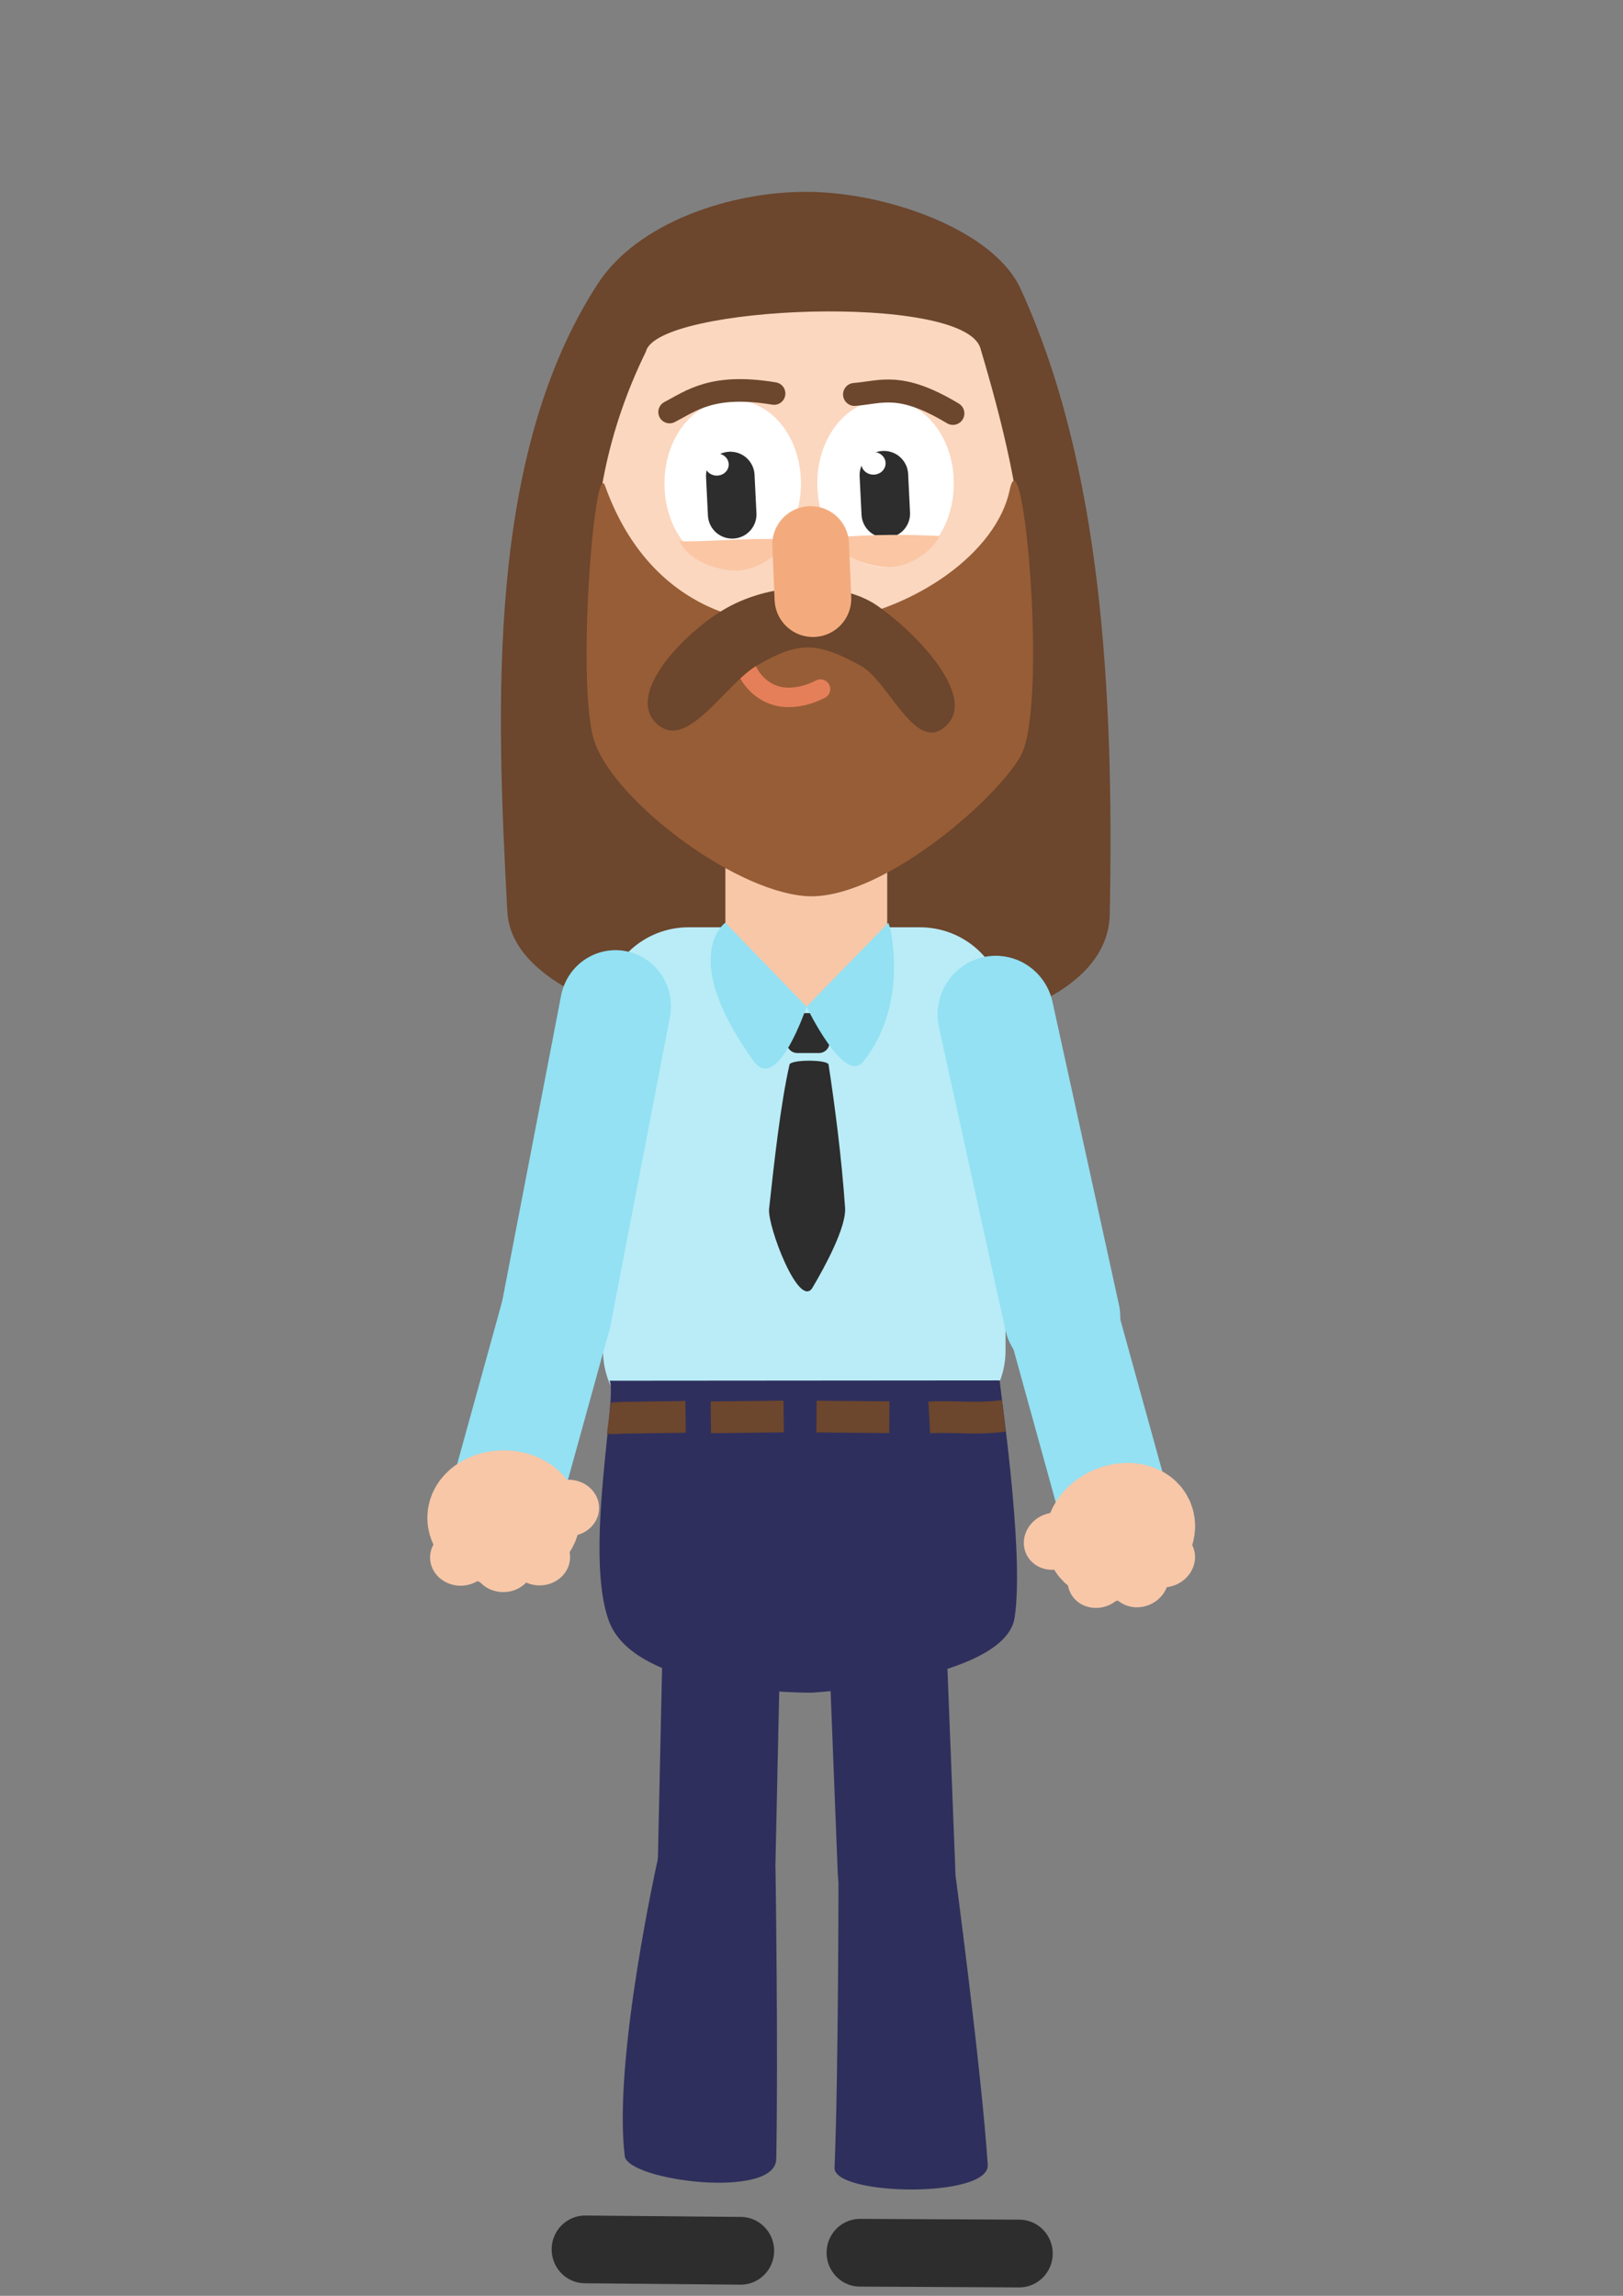 <?xml version="1.0" encoding="UTF-8" standalone="no"?>
<svg
   width="793.701"
   height="1122.52"
   viewBox="0 0 210 297"
   version="1.1"
   id="svg8"
   inkscape:version="1.4.2 (f4327f4, 2025-05-13)"
   sodipodi:docname="svg1v2.svg"
   xmlns:inkscape="http://www.inkscape.org/namespaces/inkscape"
   xmlns:sodipodi="http://sodipodi.sourceforge.net/DTD/sodipodi-0.dtd"
   xmlns="http://www.w3.org/2000/svg"
   xmlns:svg="http://www.w3.org/2000/svg"
   xmlns:rdf="http://www.w3.org/1999/02/22-rdf-syntax-ns#"
   xmlns:cc="http://creativecommons.org/ns#"
   xmlns:dc="http://purl.org/dc/elements/1.1/">
  <rect x="0" y="0" width="210" height="297" fill="#808080" stroke="none"/>
  <defs
     id="defs2">
    <inkscape:path-effect
       effect="simplify"
       id="path-effect2026"
       is_visible="true"
       lpeversion="1"
       steps="1"
       threshold="0.022"
       smooth_angles="360"
       helper_size="0"
       simplify_individual_paths="false"
       simplify_just_coalesce="false" />
    <inkscape:path-effect
       effect="simplify"
       id="path-effect2017"
       is_visible="true"
       lpeversion="1"
       steps="1"
       threshold="0.022"
       smooth_angles="360"
       helper_size="0"
       simplify_individual_paths="false"
       simplify_just_coalesce="false" />
    <inkscape:path-effect
       effect="simplify"
       id="path-effect2008"
       is_visible="true"
       lpeversion="1"
       steps="1"
       threshold="0.022"
       smooth_angles="360"
       helper_size="0"
       simplify_individual_paths="false"
       simplify_just_coalesce="false" />
    <inkscape:path-effect
       effect="simplify"
       id="path-effect1989"
       is_visible="true"
       lpeversion="1"
       steps="1"
       threshold="0.022"
       smooth_angles="360"
       helper_size="0"
       simplify_individual_paths="false"
       simplify_just_coalesce="false" />
    <inkscape:path-effect
       effect="simplify"
       id="path-effect1985"
       is_visible="true"
       lpeversion="1"
       steps="1"
       threshold="0.022"
       smooth_angles="360"
       helper_size="0"
       simplify_individual_paths="false"
       simplify_just_coalesce="false" />
    <inkscape:path-effect
       effect="simplify"
       id="path-effect1981"
       is_visible="true"
       lpeversion="1"
       steps="1"
       threshold="0.022"
       smooth_angles="360"
       helper_size="0"
       simplify_individual_paths="false"
       simplify_just_coalesce="false" />
    <inkscape:path-effect
       effect="simplify"
       id="path-effect1977"
       is_visible="true"
       lpeversion="1"
       steps="1"
       threshold="0.022"
       smooth_angles="360"
       helper_size="0"
       simplify_individual_paths="false"
       simplify_just_coalesce="false" />
    <inkscape:path-effect
       effect="simplify"
       id="path-effect1958"
       is_visible="true"
       lpeversion="1"
       steps="1"
       threshold="0.022"
       smooth_angles="360"
       helper_size="0"
       simplify_individual_paths="false"
       simplify_just_coalesce="false" />
    <inkscape:path-effect
       effect="simplify"
       id="path-effect1937"
       is_visible="true"
       lpeversion="1"
       steps="1"
       threshold="0.022"
       smooth_angles="360"
       helper_size="0"
       simplify_individual_paths="false"
       simplify_just_coalesce="false" />
    <inkscape:path-effect
       effect="simplify"
       id="path-effect1927"
       is_visible="true"
       lpeversion="1"
       steps="1"
       threshold="0.022"
       smooth_angles="360"
       helper_size="0"
       simplify_individual_paths="false"
       simplify_just_coalesce="false" />
    <inkscape:path-effect
       effect="simplify"
       id="path-effect1917"
       is_visible="true"
       lpeversion="1"
       steps="1"
       threshold="0.022"
       smooth_angles="360"
       helper_size="0"
       simplify_individual_paths="false"
       simplify_just_coalesce="false" />
    <inkscape:path-effect
       effect="simplify"
       id="path-effect1898"
       is_visible="true"
       lpeversion="1"
       steps="1"
       threshold="0.022"
       smooth_angles="360"
       helper_size="0"
       simplify_individual_paths="false"
       simplify_just_coalesce="false" />
    <inkscape:path-effect
       effect="simplify"
       id="path-effect1888"
       is_visible="true"
       lpeversion="1"
       steps="1"
       threshold="0.022"
       smooth_angles="360"
       helper_size="0"
       simplify_individual_paths="false"
       simplify_just_coalesce="false" />
    <inkscape:path-effect
       effect="simplify"
       id="path-effect1884"
       is_visible="true"
       lpeversion="1"
       steps="1"
       threshold="0.022"
       smooth_angles="360"
       helper_size="0"
       simplify_individual_paths="false"
       simplify_just_coalesce="false" />
    <inkscape:path-effect
       effect="simplify"
       id="path-effect1879"
       is_visible="true"
       lpeversion="1"
       steps="1"
       threshold="0.022"
       smooth_angles="360"
       helper_size="0"
       simplify_individual_paths="false"
       simplify_just_coalesce="false" />
    <inkscape:path-effect
       effect="simplify"
       id="path-effect1875"
       is_visible="true"
       lpeversion="1"
       steps="1"
       threshold="0.022"
       smooth_angles="360"
       helper_size="0"
       simplify_individual_paths="false"
       simplify_just_coalesce="false" />
    <inkscape:path-effect
       effect="simplify"
       id="path-effect1866"
       is_visible="true"
       lpeversion="1"
       steps="1"
       threshold="0.022"
       smooth_angles="360"
       helper_size="0"
       simplify_individual_paths="false"
       simplify_just_coalesce="false" />
    <inkscape:path-effect
       effect="simplify"
       id="path-effect1846"
       is_visible="true"
       lpeversion="1"
       steps="1"
       threshold="0.022"
       smooth_angles="360"
       helper_size="0"
       simplify_individual_paths="false"
       simplify_just_coalesce="false" />
    <inkscape:path-effect
       effect="simplify"
       id="path-effect1744"
       is_visible="true"
       lpeversion="1"
       steps="1"
       threshold="0.022"
       smooth_angles="360"
       helper_size="0"
       simplify_individual_paths="false"
       simplify_just_coalesce="false" />
    <inkscape:path-effect
       effect="simplify"
       id="path-effect1725"
       is_visible="true"
       lpeversion="1"
       steps="1"
       threshold="0.022"
       smooth_angles="360"
       helper_size="0"
       simplify_individual_paths="false"
       simplify_just_coalesce="false" />
    <inkscape:path-effect
       effect="simplify"
       id="path-effect1718"
       is_visible="true"
       lpeversion="1"
       steps="1"
       threshold="0.022"
       smooth_angles="360"
       helper_size="0"
       simplify_individual_paths="false"
       simplify_just_coalesce="false" />
    <inkscape:path-effect
       effect="simplify"
       id="path-effect1699"
       is_visible="true"
       lpeversion="1"
       steps="1"
       threshold="0.022"
       smooth_angles="360"
       helper_size="0"
       simplify_individual_paths="false"
       simplify_just_coalesce="false" />
    <inkscape:path-effect
       effect="simplify"
       id="path-effect1680"
       is_visible="true"
       lpeversion="1"
       steps="1"
       threshold="0.022"
       smooth_angles="360"
       helper_size="0"
       simplify_individual_paths="false"
       simplify_just_coalesce="false" />
    <inkscape:path-effect
       effect="simplify"
       id="path-effect1640"
       is_visible="true"
       lpeversion="1"
       steps="1"
       threshold="0.022"
       smooth_angles="360"
       helper_size="0"
       simplify_individual_paths="false"
       simplify_just_coalesce="false" />
    <inkscape:path-effect
       effect="simplify"
       id="path-effect1545"
       is_visible="true"
       lpeversion="1"
       steps="1"
       threshold="0.022"
       smooth_angles="360"
       helper_size="0"
       simplify_individual_paths="false"
       simplify_just_coalesce="false" />
    <inkscape:path-effect
       effect="simplify"
       id="path-effect1541"
       is_visible="true"
       lpeversion="1"
       steps="1"
       threshold="0.022"
       smooth_angles="360"
       helper_size="0"
       simplify_individual_paths="false"
       simplify_just_coalesce="false" />
    <inkscape:path-effect
       effect="simplify"
       id="path-effect1537"
       is_visible="true"
       lpeversion="1"
       steps="1"
       threshold="0.022"
       smooth_angles="360"
       helper_size="0"
       simplify_individual_paths="false"
       simplify_just_coalesce="false" />
    <inkscape:path-effect
       effect="simplify"
       id="path-effect1211"
       is_visible="true"
       lpeversion="1"
       steps="1"
       threshold="0.022"
       smooth_angles="360"
       helper_size="0"
       simplify_individual_paths="false"
       simplify_just_coalesce="false" />
    <inkscape:path-effect
       effect="simplify"
       id="path-effect1192"
       is_visible="true"
       lpeversion="1"
       steps="1"
       threshold="0.022"
       smooth_angles="360"
       helper_size="0"
       simplify_individual_paths="false"
       simplify_just_coalesce="false" />
    <inkscape:path-effect
       effect="simplify"
       id="path-effect918"
       is_visible="true"
       lpeversion="1"
       steps="1"
       threshold="0.022"
       smooth_angles="360"
       helper_size="0"
       simplify_individual_paths="false"
       simplify_just_coalesce="false" />
    <inkscape:path-effect
       effect="simplify"
       id="path-effect914"
       is_visible="true"
       lpeversion="1"
       steps="1"
       threshold="0.022"
       smooth_angles="360"
       helper_size="0"
       simplify_individual_paths="false"
       simplify_just_coalesce="false" />
    <inkscape:path-effect
       effect="simplify"
       id="path-effect910"
       is_visible="true"
       lpeversion="1"
       steps="1"
       threshold="0.022"
       smooth_angles="360"
       helper_size="0"
       simplify_individual_paths="false"
       simplify_just_coalesce="false" />
    <inkscape:path-effect
       effect="simplify"
       id="path-effect906"
       is_visible="true"
       lpeversion="1"
       steps="1"
       threshold="0.022"
       smooth_angles="360"
       helper_size="0"
       simplify_individual_paths="false"
       simplify_just_coalesce="false" />
    <inkscape:path-effect
       effect="simplify"
       id="path-effect900"
       is_visible="true"
       lpeversion="1"
       steps="1"
       threshold="0.022"
       smooth_angles="360"
       helper_size="0"
       simplify_individual_paths="false"
       simplify_just_coalesce="false" />
    <inkscape:path-effect
       effect="simplify"
       id="path-effect896"
       is_visible="true"
       lpeversion="1"
       steps="1"
       threshold="0.022"
       smooth_angles="360"
       helper_size="0"
       simplify_individual_paths="false"
       simplify_just_coalesce="false" />
    <inkscape:path-effect
       effect="simplify"
       id="path-effect891"
       is_visible="true"
       lpeversion="1"
       steps="1"
       threshold="0.022"
       smooth_angles="360"
       helper_size="0"
       simplify_individual_paths="false"
       simplify_just_coalesce="false" />
    <inkscape:path-effect
       effect="simplify"
       id="path-effect887"
       is_visible="true"
       lpeversion="1"
       steps="1"
       threshold="0.022"
       smooth_angles="360"
       helper_size="0"
       simplify_individual_paths="false"
       simplify_just_coalesce="false" />
    <inkscape:path-effect
       effect="simplify"
       id="path-effect883"
       is_visible="true"
       lpeversion="1"
       steps="1"
       threshold="0.022"
       smooth_angles="360"
       helper_size="0"
       simplify_individual_paths="false"
       simplify_just_coalesce="false" />
    <inkscape:path-effect
       effect="simplify"
       id="path-effect877"
       is_visible="true"
       lpeversion="1"
       steps="1"
       threshold="0.014"
       smooth_angles="360"
       helper_size="0"
       simplify_individual_paths="false"
       simplify_just_coalesce="false" />
    <inkscape:path-effect
       effect="simplify"
       id="path-effect871"
       is_visible="true"
       lpeversion="1"
       steps="1"
       threshold="0.014"
       smooth_angles="360"
       helper_size="0"
       simplify_individual_paths="false"
       simplify_just_coalesce="false" />
    <inkscape:path-effect
       effect="simplify"
       id="path-effect865"
       is_visible="true"
       lpeversion="1"
       steps="1"
       threshold="0.014"
       smooth_angles="360"
       helper_size="0"
       simplify_individual_paths="false"
       simplify_just_coalesce="false" />
    <inkscape:path-effect
       effect="simplify"
       id="path-effect861"
       is_visible="true"
       lpeversion="1"
       steps="1"
       threshold="0.002"
       smooth_angles="360"
       helper_size="0"
       simplify_individual_paths="false"
       simplify_just_coalesce="false" />
  </defs>
  <sodipodi:namedview
     id="base"
     pagecolor="#ffffff"
     bordercolor="#666666"
     borderopacity="1.0"
     inkscape:pageopacity="0.0"
     inkscape:pageshadow="2"
     inkscape:zoom="0.7"
     inkscape:cx="320"
     inkscape:cy="534.28571"
     inkscape:document-units="px"
     inkscape:current-layer="layer23"
     inkscape:document-rotation="0"
     showgrid="false"
     units="px"
     inkscape:window-width="1748"
     inkscape:window-height="1224"
     inkscape:window-x="1459"
     inkscape:window-y="96"
     inkscape:window-maximized="0"
     inkscape:showpageshadow="2"
     inkscape:pagecheckerboard="0"
     inkscape:deskcolor="#d1d1d1" />
  <g
     inkscape:label="Warstwa 1"
     inkscape:groupmode="layer"
     id="layer1"
     style="display:inline" />
  <g
     inkscape:groupmode="layer"
     id="layer3"
     inkscape:label="wlosy"
     style="display:inline">
    <path
       style="opacity:1;fill:#6c462d;fill-opacity:1;stroke:none;stroke-width:0.251px;stroke-linecap:butt;stroke-linejoin:miter;stroke-opacity:1"
       d="M 65.645,117.944 C 64.236,91.658 62.854,58.944 77.375,36.672 c 5.127,-7.863 17.146,-11.94 27.243,-11.852 10.265,0.089 23.97,4.975 27.432,12.529 10.428,22.755 12.116,51.857 11.54,80.933 -0.46,23.249 -76.819,20.659 -77.944,-0.339 z"
       id="path844"
       sodipodi:nodetypes="ssasss" />
  </g>
  <g
     inkscape:groupmode="layer"
     id="layer11"
     inkscape:label="tlow"
     style="display:inline">
    <rect
       style="opacity:1;fill:#b9ecf7;fill-opacity:1;stroke:#b9ecf7;stroke-width:22.113;stroke-linecap:round;stroke-linejoin:round;stroke-miterlimit:4;stroke-dasharray:none;stroke-opacity:1;paint-order:stroke fill markers"
       id="rect1610"
       width="29.968"
       height="43.699"
       x="89.081"
       y="131.016" />
    <path
       style="fill:#2d2d2d;fill-opacity:1;stroke:none;stroke-width:0.228px;stroke-linecap:butt;stroke-linejoin:miter;stroke-opacity:1"
       d="m 102.149,137.758 c -1.153,5.056 -1.995,12.735 -2.636,18.626 -0.239,2.2 3.893,13.108 5.625,10.183 1.617,-2.731 4.376,-7.822 4.207,-10.308 -0.444,-6.527 -1.372,-13.555 -2.135,-18.531 -0.106,-0.69 -5.06,-0.678 -5.06,0.029 z"
       id="path2028"
       sodipodi:nodetypes="sssssss" />
    <rect
       style="opacity:1;fill:#2d2d2d;fill-opacity:1;stroke:#2d2d2d;stroke-width:2.721;stroke-linecap:round;stroke-linejoin:round;stroke-miterlimit:4;stroke-dasharray:none;stroke-opacity:1;paint-order:stroke fill markers"
       id="rect2030"
       width="2.809"
       height="2.44"
       x="103.16"
       y="132.425" />
  </g>
  <g
     inkscape:groupmode="layer"
     id="layer16"
     inkscape:label="spodnie"
     style="display:inline">
    <path
       style="fill:#2f2f5d;fill-opacity:1;stroke:none;stroke-width:0.254px;stroke-linecap:butt;stroke-linejoin:miter;stroke-opacity:1"
       d="m 78.87,178.619 c 1.071,1.807 -3.342,22.341 -0.073,31.114 3.551,9.531 26.285,9.24 26.285,9.24 0,0 24.992,-1.512 26.207,-9.729 1.314,-8.883 -2.086,-30.603 -1.92,-30.664 z"
       id="path1809"
       sodipodi:nodetypes="cscscc" />
    <path
       style="fill:none;stroke:#6c462d;stroke-width:3.969;stroke-linecap:butt;stroke-linejoin:miter;stroke-miterlimit:4;stroke-dasharray:none;stroke-opacity:1"
       d="m 77.522,160.758 c 0.68,0.088 1.334,-0.017 2.026,-0.026 2.556,-0.036 5.112,-0.071 7.667,-0.107"
       id="path1979"
       inkscape:path-effect="#path-effect1981"
       inkscape:original-d="m 77.522143,160.75773 c 0.915013,0.10397 0.855488,0.0128 0.889521,-0.0105 l 8.80375,-0.12314"
       sodipodi:nodetypes="ccc"
       transform="matrix(1.023,0,0,1.035,-0.512,17.047)" />
    <path
       style="display:inline;fill:none;stroke:#6c462d;stroke-width:3.969;stroke-linecap:butt;stroke-linejoin:miter;stroke-miterlimit:4;stroke-dasharray:none;stroke-opacity:1"
       d="m 90.404,160.683 c 3.074,-0.036 6.147,-0.073 9.221,-0.109"
       id="path1979-8"
       inkscape:path-effect="#path-effect2008"
       inkscape:original-d="m 90.403755,160.68346 9.221124,-0.10894"
       transform="matrix(1.023,0,0,1.035,-0.512,17.047)" />
    <path
       style="display:inline;fill:none;stroke:#6c462d;stroke-width:3.969;stroke-linecap:butt;stroke-linejoin:miter;stroke-miterlimit:4;stroke-dasharray:none;stroke-opacity:1"
       d="m 103.767,160.589 c 3.074,0.027 6.148,0.053 9.221,0.08"
       id="path1979-7"
       inkscape:path-effect="#path-effect2017"
       inkscape:original-d="m 103.76708,160.58915 9.22143,0.0797"
       transform="matrix(1.023,0,0,1.035,-0.512,17.047)" />
    <path
       style="display:inline;fill:none;stroke:#6c462d;stroke-width:3.969;stroke-linecap:butt;stroke-linejoin:miter;stroke-miterlimit:4;stroke-dasharray:none;stroke-opacity:1"
       d="m 118.032,160.692 c 2.724,-0.149 5.446,0.174 8.174,-0.059 0.418,-0.036 0.835,-0.078 1.252,-0.127"
       id="path1979-1"
       inkscape:path-effect="#path-effect2026"
       inkscape:original-d="m 118.03206,160.69175 c 3.08955,-0.19119 4.69584,0.36253 9.42615,-0.18577"
       sodipodi:nodetypes="cc"
       transform="matrix(1.023,0,0,1.035,-0.512,17.047)" />
  </g>
  <g
     inkscape:groupmode="layer"
     id="layer20"
     inkscape:label="noga lewa">
    <path
       style="fill:none;stroke:#2f2f5d;stroke-width:14.878;stroke-linecap:round;stroke-linejoin:miter;stroke-miterlimit:4;stroke-dasharray:none;stroke-opacity:1"
       d="m 91.813,186.02 c -0.225,10.156 -0.45,20.312 -0.674,30.469"
       id="path1882"
       inkscape:path-effect="#path-effect1884"
       inkscape:original-d="M 91.813388,186.01959 91.13891,216.48831"
       transform="matrix(1.023,0,0,1.035,-0.512,17.047)" />
  </g>
  <g
     inkscape:groupmode="layer"
     id="layer21"
     inkscape:label="noga prawa">
    <path
       style="fill:none;stroke:#2f2f5d;stroke-width:14.878;stroke-linecap:round;stroke-linejoin:miter;stroke-miterlimit:4;stroke-dasharray:none;stroke-opacity:1"
       d="m 112.684,186.955 c 0.403,10.151 0.807,20.301 1.21,30.452"
       id="path1882-6"
       inkscape:path-effect="#path-effect1917"
       inkscape:original-d="m 112.68378,186.95452 1.2104,30.45214"
       transform="matrix(1.023,0,0,1.035,-0.512,17.047)" />
  </g>
  <g
     inkscape:groupmode="layer"
     id="layer22"
     inkscape:label="kolano lewe">
    <path
       style="fill:#2f2f5d;fill-opacity:1;stroke:none;stroke-width:0.269px;stroke-linecap:butt;stroke-linejoin:miter;stroke-opacity:1"
       d="m 85.161,240.301 c 0,0 -5.88,26.126 -4.323,38.624 0.396,3.182 19.503,5.651 19.601,0.381 0.261,-14.06 -0.097,-37.703 -0.097,-37.703 z"
       id="path1939"
       sodipodi:nodetypes="csscc" />
    <path
       style="fill:none;stroke:#2d2d2d;stroke-width:8.467;stroke-linecap:round;stroke-linejoin:miter;stroke-miterlimit:4;stroke-dasharray:none;stroke-opacity:1"
       d="m 72.908,264.487 c 6.556,0.121 13.113,0.242 19.669,0.364"
       id="path1956"
       inkscape:path-effect="#path-effect1958"
       inkscape:original-d="M 72.907878,264.48742 92.576791,264.851"
       transform="matrix(1.023,-0.01,0.01,1.035,-1.521,17.981)" />
  </g>
  <g
     inkscape:groupmode="layer"
     id="layer23"
     inkscape:label="kolano prawe">
    <path
       style="fill:#2f2f5d;fill-opacity:1;stroke:none;stroke-width:0.274px;stroke-linecap:butt;stroke-linejoin:miter;stroke-opacity:1"
       d="m 123.486,241.46 c 0,0 3.508,26.265 4.318,38.58 0.289,4.393 -19.97,4.03 -19.822,0.391 0.524,-12.888 0.508,-38.692 0.508,-38.692 z"
       id="path1939-7"
       sodipodi:nodetypes="csscc" />
    <path
       style="fill:none;stroke:#2d2d2d;stroke-width:8.467;stroke-linecap:round;stroke-linejoin:miter;stroke-miterlimit:4;stroke-dasharray:none;stroke-opacity:1"
       d="m 109.272,264.984 c 6.71,0.111 13.419,0.221 20.129,0.332"
       id="path1956-8"
       inkscape:path-effect="#path-effect1977"
       inkscape:original-d="m 109.27181,264.9842 20.12912,0.33219"
       transform="matrix(1.023,-0.012,0.012,1.035,-3.682,18.48)" />
  </g>
  <g
     inkscape:groupmode="layer"
     id="layer14"
     inkscape:label="ramie lewe"
     style="display:inline">
    <path
       style="fill:none;stroke:#93e1f3;stroke-width:14.023;stroke-linecap:round;stroke-linejoin:miter;stroke-miterlimit:4;stroke-dasharray:none;stroke-opacity:1"
       d="m 78.351,109.304 c -2.503,12.835 -5.006,25.67 -7.508,38.506"
       id="path1678"
       inkscape:path-effect="#path-effect1680"
       inkscape:original-d="M 78.350708,109.30434 70.84244,147.80985"
       transform="matrix(1.023,0,0,1.035,-0.512,17.047)" />
  </g>
  <g
     inkscape:groupmode="layer"
     id="layer18"
     inkscape:label="ramie prawe"
     style="display:inline">
    <path
       style="fill:none;stroke:#93e1f3;stroke-width:14.702;stroke-linecap:round;stroke-linejoin:miter;stroke-miterlimit:4;stroke-dasharray:none;stroke-opacity:1"
       d="m 126.443,110.345 c 2.8,12.609 5.601,25.218 8.401,37.827"
       id="path1678-6"
       inkscape:path-effect="#path-effect1866"
       inkscape:original-d="m 126.44294,110.34506 8.40102,37.82659"
       transform="matrix(1.023,0,0,1.035,-0.512,17.047)" />
  </g>
  <g
     inkscape:groupmode="layer"
     id="layer15"
     inkscape:label="reka lewa"
     style="display:inline">
    <path
       style="fill:none;stroke:#93e1f3;stroke-width:14.023;stroke-linecap:round;stroke-linejoin:miter;stroke-miterlimit:4;stroke-dasharray:none;stroke-opacity:1"
       d="m 70.842,147.81 c -2.143,7.658 -4.287,15.317 -6.43,22.975"
       id="path1723"
       inkscape:path-effect="#path-effect1725"
       inkscape:original-d="m 70.84244,147.80985 -6.430483,22.97538"
       transform="matrix(1.023,0,0,1.035,-0.512,17.047)" />
    <ellipse
       style="opacity:1;fill:#f7c7a8;fill-opacity:1;stroke:#f7c7a8;stroke-width:11.56;stroke-linecap:round;stroke-linejoin:round;stroke-miterlimit:4;stroke-dasharray:none;stroke-opacity:1;paint-order:markers stroke fill"
       id="path1746"
       cx="65.171"
       cy="196.355"
       rx="4.098"
       ry="2.954" />
    <ellipse
       style="opacity:1;fill:#f7c7a8;fill-opacity:1;stroke:none;stroke-width:13.232;stroke-linecap:round;stroke-linejoin:round;stroke-miterlimit:4;stroke-dasharray:none;stroke-opacity:1;paint-order:markers stroke fill"
       id="path1750"
       cx="73.565"
       cy="195.08"
       rx="3.952"
       ry="3.653" />
    <ellipse
       style="opacity:1;fill:#f7c7a8;fill-opacity:1;stroke:none;stroke-width:13.232;stroke-linecap:round;stroke-linejoin:round;stroke-miterlimit:4;stroke-dasharray:none;stroke-opacity:1;paint-order:markers stroke fill"
       id="path1750-7"
       cx="69.812"
       cy="201.445"
       rx="3.952"
       ry="3.653" />
    <ellipse
       style="opacity:1;fill:#f7c7a8;fill-opacity:1;stroke:none;stroke-width:13.232;stroke-linecap:round;stroke-linejoin:round;stroke-miterlimit:4;stroke-dasharray:none;stroke-opacity:1;paint-order:markers stroke fill"
       id="path1750-79"
       cx="65.117"
       cy="202.312"
       rx="3.952"
       ry="3.653" />
    <ellipse
       style="opacity:1;fill:#f7c7a8;fill-opacity:1;stroke:none;stroke-width:13.232;stroke-linecap:round;stroke-linejoin:round;stroke-miterlimit:4;stroke-dasharray:none;stroke-opacity:1;paint-order:markers stroke fill"
       id="path1750-4"
       cx="59.598"
       cy="201.486"
       rx="3.952"
       ry="3.653" />
  </g>
  <g
     inkscape:groupmode="layer"
     id="layer17"
     inkscape:label="reka prawa"
     style="display:inline">
    <path
       style="display:inline;fill:none;stroke:#93e1f3;stroke-width:14.016;stroke-linecap:round;stroke-linejoin:miter;stroke-miterlimit:4;stroke-dasharray:none;stroke-opacity:1"
       d="m 134.844,148.172 c 2.141,7.661 4.282,15.321 6.423,22.982"
       id="path1723-5"
       inkscape:path-effect="#path-effect1846"
       inkscape:original-d="m 134.84396,148.17165 6.42257,22.98201"
       transform="matrix(1.023,0,0,1.035,-0.512,17.047)" />
    <ellipse
       style="display:inline;opacity:1;fill:#f7c7a8;fill-opacity:1;stroke:#f7c7a8;stroke-width:11.537;stroke-linecap:round;stroke-linejoin:round;stroke-miterlimit:4;stroke-dasharray:none;stroke-opacity:1;paint-order:markers stroke fill"
       id="path1746-3"
       cx="-60.578"
       cy="238.359"
       rx="4.088"
       ry="2.95"
       transform="matrix(-0.925,0.38,0.373,0.928,0,0)" />
    <ellipse
       style="display:inline;opacity:1;fill:#f7c7a8;fill-opacity:1;stroke:none;stroke-width:13.205;stroke-linecap:round;stroke-linejoin:round;stroke-miterlimit:4;stroke-dasharray:none;stroke-opacity:1;paint-order:markers stroke fill"
       id="path1750-3"
       cx="-52.17"
       cy="236.211"
       rx="3.942"
       ry="3.648"
       transform="matrix(-0.925,0.38,0.373,0.928,0,0)" />
    <ellipse
       style="display:inline;opacity:1;fill:#f7c7a8;fill-opacity:1;stroke:none;stroke-width:13.205;stroke-linecap:round;stroke-linejoin:round;stroke-miterlimit:4;stroke-dasharray:none;stroke-opacity:1;paint-order:markers stroke fill"
       id="path1750-7-6"
       cx="-55.589"
       cy="242.923"
       rx="3.942"
       ry="3.648"
       transform="matrix(-0.925,0.38,0.373,0.928,0,0)" />
    <ellipse
       style="display:inline;opacity:1;fill:#f7c7a8;fill-opacity:1;stroke:none;stroke-width:13.205;stroke-linecap:round;stroke-linejoin:round;stroke-miterlimit:4;stroke-dasharray:none;stroke-opacity:1;paint-order:markers stroke fill"
       id="path1750-79-2"
       cx="-60.542"
       cy="244.867"
       rx="3.942"
       ry="3.648"
       transform="matrix(-0.925,0.38,0.373,0.928,0,0)" />
    <ellipse
       style="display:inline;opacity:1;fill:#f7c7a8;fill-opacity:1;stroke:none;stroke-width:13.205;stroke-linecap:round;stroke-linejoin:round;stroke-miterlimit:4;stroke-dasharray:none;stroke-opacity:1;paint-order:markers stroke fill"
       id="path1750-4-8"
       cx="-64.66"
       cy="243.772"
       rx="3.942"
       ry="3.648"
       transform="matrix(-0.925,0.38,0.373,0.928,0,0)" />
  </g>
  <g
     inkscape:groupmode="layer"
     id="layer12"
     inkscape:label="SZYJA">
    <path
       style="display:inline;fill:none;stroke:#f7c7a8;stroke-width:20.469;stroke-linecap:butt;stroke-linejoin:round;stroke-miterlimit:4;stroke-dasharray:none;stroke-opacity:1;paint-order:markers stroke fill"
       d="m 102.482,90.042 c 0,6.443 0,12.885 0,19.328"
       id="path1543"
       inkscape:path-effect="#path-effect1640"
       inkscape:original-d="M 102.48198,90.042227 V 109.37028"
       transform="matrix(1.023,0,0,1.035,-0.512,17.047)" />
  </g>
  <g
     inkscape:groupmode="layer"
     id="layer13"
     inkscape:label="kolnierz">
    <path
       style="fill:#93e1f3;fill-opacity:1;stroke:none;stroke-width:0.272px;stroke-linecap:butt;stroke-linejoin:miter;stroke-opacity:1"
       d="m 93.848,119.367 10.511,10.87 c 0,0 -3.77,11.307 -6.847,7.031 -9.803,-13.619 -3.668,-17.901 -3.663,-17.901 z"
       id="path1645"
       sodipodi:nodetypes="ccsc" />
    <path
       style="fill:#e9f062;fill-opacity:1;stroke:none;stroke-width:0.259px;stroke-linecap:butt;stroke-linejoin:miter;stroke-opacity:1"
       d="m 115.205,120.919 c -79.333,-83.631 -39.666,-41.816 0,0 z"
       id="path1645-2"
       sodipodi:nodetypes="cc" />
    <path
       style="fill:#93e1f3;fill-opacity:1;stroke:none;stroke-width:0.267;stroke-linecap:butt;stroke-linejoin:miter;stroke-opacity:1;stroke-dasharray:none"
       d="m 114.932,119.398 -10.574,10.839 c 0,0 4.868,10.108 7.299,7.135 6.035,-7.378 3.567,-17.758 3.274,-17.975 z"
       id="path1645-4"
       sodipodi:nodetypes="ccsc" />
  </g>
  <g
     inkscape:groupmode="layer"
     id="layer2"
     inkscape:label="skora"
     style="display:inline">
    <path
       style="fill:#fbd7bf;fill-opacity:1;stroke:none;stroke-width:0.252px;stroke-linecap:butt;stroke-linejoin:miter;stroke-opacity:1"
       d="m 87.885,99.412 c 11.19,9.499 23.002,9.97 35.63,-0.776 13.996,-11.911 8.882,-34.946 3.338,-53.589 -2.143,-7.206 -41.86,-5.551 -43.274,0.431 -9.924,20.187 -8.603,43.6 4.306,53.933 z"
       id="path840"
       sodipodi:nodetypes="csscc" />
  </g>
  <g
     inkscape:groupmode="layer"
     id="layer4"
     inkscape:label="broda"
     style="display:inline">
    <path
       style="fill:#975d36;fill-opacity:1;stroke:none;stroke-width:0.217px;stroke-linecap:butt;stroke-linejoin:miter;stroke-opacity:1"
       d="m 78.28,62.828 c 10.79,30.174 48.968,16.672 52.36,0.574 1.743,-8.273 5.036,28.272 1.375,34.493 -3.612,6.136 -18.605,18.811 -27.891,18.021 -9.498,-0.808 -24.623,-12.434 -27.188,-19.931 -2.448,-7.153 0.005,-36.905 1.345,-33.157 z"
       id="path847"
       sodipodi:nodetypes="sssssss" />
  </g>
  <g
     inkscape:groupmode="layer"
     id="layer8"
     inkscape:label="oczy"
     style="display:inline">
    <ellipse
       style="opacity:1;fill:#a85a27;fill-opacity:1;stroke:#ffffff;stroke-width:9.132;stroke-linecap:round;stroke-linejoin:round;stroke-miterlimit:4;stroke-dasharray:none;stroke-opacity:1"
       id="path964"
       cx="94.804"
       cy="62.56"
       rx="4.267"
       ry="6.257" />
    <ellipse
       style="opacity:1;fill:#a85a27;fill-opacity:1;stroke:#ffffff;stroke-width:9.132;stroke-linecap:round;stroke-linejoin:round;stroke-miterlimit:4;stroke-dasharray:none;stroke-opacity:1"
       id="path964-4"
       cx="114.58"
       cy="62.538"
       rx="4.267"
       ry="6.257" />
    <path
       style="fill:none;stroke:#2d2d2d;stroke-width:5.9;stroke-linecap:round;stroke-linejoin:miter;stroke-miterlimit:4;stroke-dasharray:none;stroke-opacity:1"
       d="m 92.507,45.057 c 0.077,1.561 0.153,3.122 0.23,4.684"
       id="path1190"
       inkscape:path-effect="#path-effect1192"
       inkscape:original-d="m 92.506887,45.056759 0.229989,4.683737"
       transform="matrix(1.065,0,0,1.062,-4.027,13.719)" />
    <path
       style="display:inline;fill:none;stroke:#2d2d2d;stroke-width:5.9;stroke-linecap:round;stroke-linejoin:miter;stroke-miterlimit:4;stroke-dasharray:none;stroke-opacity:1"
       d="m 111.167,44.959 c 0.077,1.561 0.153,3.122 0.23,4.684"
       id="path1190-0"
       inkscape:path-effect="#path-effect1211"
       inkscape:original-d="m 111.16707,44.958666 0.22999,4.683737"
       transform="matrix(1.065,0,0,1.062,-4.027,13.719)" />
    <ellipse
       style="opacity:1;fill:#ffffff;fill-opacity:1;stroke:none;stroke-width:3.479;stroke-linecap:round;stroke-linejoin:round;stroke-miterlimit:4;stroke-dasharray:none;stroke-opacity:1;paint-order:stroke fill markers"
       id="path1215"
       cx="92.746"
       cy="60.094"
       rx="1.542"
       ry="1.433" />
    <ellipse
       style="display:inline;opacity:1;fill:#ffffff;fill-opacity:1;stroke:none;stroke-width:3.553;stroke-linecap:round;stroke-linejoin:round;stroke-miterlimit:4;stroke-dasharray:none;stroke-opacity:1;paint-order:stroke fill markers"
       id="path1215-7"
       cx="113.013"
       cy="59.938"
       rx="1.574"
       ry="1.464" />
  </g>
  <g
     inkscape:groupmode="layer"
     id="layer19"
     inkscape:label="brew1">
    <path
       style="fill:none;stroke:#6c462d;stroke-width:2.922;stroke-linecap:round;stroke-dasharray:none;stroke-opacity:1"
       d="m 86.639,53.305 c 2.775,-1.429 5.507,-3.728 13.52,-2.398"
       id="path2"
       sodipodi:nodetypes="cc" />
    <path
       style="fill:none;stroke:#6c462d;stroke-width:2.97;stroke-linecap:round;stroke-dasharray:none;stroke-opacity:1"
       d="m 110.568,51.026 c 3.492,-0.275 5.882,-1.661 12.727,2.455"
       id="path2-6"
       sodipodi:nodetypes="cc" />
  </g>
  <g
     inkscape:groupmode="layer"
     id="layer24"
     inkscape:label="brew2" />
  <g
     inkscape:groupmode="layer"
     id="layer9"
     inkscape:label="pow"
     style="display:inline;opacity:1">
    <path
       style="fill:#fbc6a4;fill-opacity:1;stroke:none;stroke-width:0.25px;stroke-linecap:butt;stroke-linejoin:miter;stroke-opacity:1"
       d="m 107.644,69.554 c 5.629,-0.472 9.786,-0.406 13.907,-0.218 -0.869,1.931 -3.812,4.016 -6.547,4.027 -2.811,0.011 -6.306,-1.454 -7.361,-3.809 z"
       id="path1151"
       sodipodi:nodetypes="ccsc" />
    <path
       style="fill:#fbc6a4;fill-opacity:1;stroke:none;stroke-width:0.25px;stroke-linecap:butt;stroke-linejoin:miter;stroke-opacity:1"
       d="m 87.92,69.998 c 3.033,0.174 8.148,-0.462 13.907,-0.218 -0.869,1.931 -3.812,4.016 -6.547,4.027 -2.811,0.011 -6.306,-1.454 -7.361,-3.809 z"
       id="path1151-1"
       sodipodi:nodetypes="ccsc" />
  </g>
  <g
     inkscape:groupmode="layer"
     id="layer5"
     inkscape:label="usta"
     style="display:inline">
    <path
       style="fill:none;stroke:#e57f59;stroke-width:2.373;stroke-linecap:round;stroke-linejoin:miter;stroke-miterlimit:4;stroke-dasharray:none;stroke-opacity:1"
       d="m 94.268,68 c 0.636,2.109 2.506,3.805 4.757,4.006 1.536,0.137 3.083,-0.28 4.44,-0.983"
       id="path889"
       inkscape:path-effect="#path-effect891"
       inkscape:original-d="m 94.26845,67.999573 c 1.59096,4.57791 5.88436,4.74811 9.19741,3.02219"
       sodipodi:nodetypes="cc"
       transform="matrix(1.065,0,0,1.062,-4.027,13.719)" />
  </g>
  <g
     inkscape:groupmode="layer"
     id="layer10"
     inkscape:label="was"
     style="display:inline">
    <path
       style="display:inline;fill:#6c462d;fill-opacity:1;stroke:none;stroke-width:0.2px;stroke-linecap:butt;stroke-linejoin:miter;stroke-opacity:1"
       d="m 85.261,93.868 c -4.784,-3.742 3.303,-12.114 8.666,-15.169 6.285,-3.579 15.028,-3.477 19.521,-0.385 5.206,3.584 13.666,12.4 8.436,16.004 -3.653,2.518 -7.08,-6.285 -10.43,-8.143 -5.708,-3.167 -8.121,-3.243 -13.532,-0.069 -4.074,2.39 -8.811,10.774 -12.662,7.762 z"
       id="path850"
       sodipodi:nodetypes="sssssss" />
  </g>
  <g
     inkscape:groupmode="layer"
     id="layer7"
     inkscape:label="nos"
     style="display:inline">
    <g
       inkscape:groupmode="layer"
       id="layer6"
       inkscape:label="Warstwa 6"
       style="display:inline">
      <path
         style="fill:none;stroke:#f3ab7d;stroke-width:9.923;stroke-linecap:round;stroke-linejoin:miter;stroke-miterlimit:4;stroke-dasharray:none;stroke-opacity:1"
         d="m 104.89,70.442 0.294,7.002"
         id="path920" />
    </g>
  </g>
</svg>
